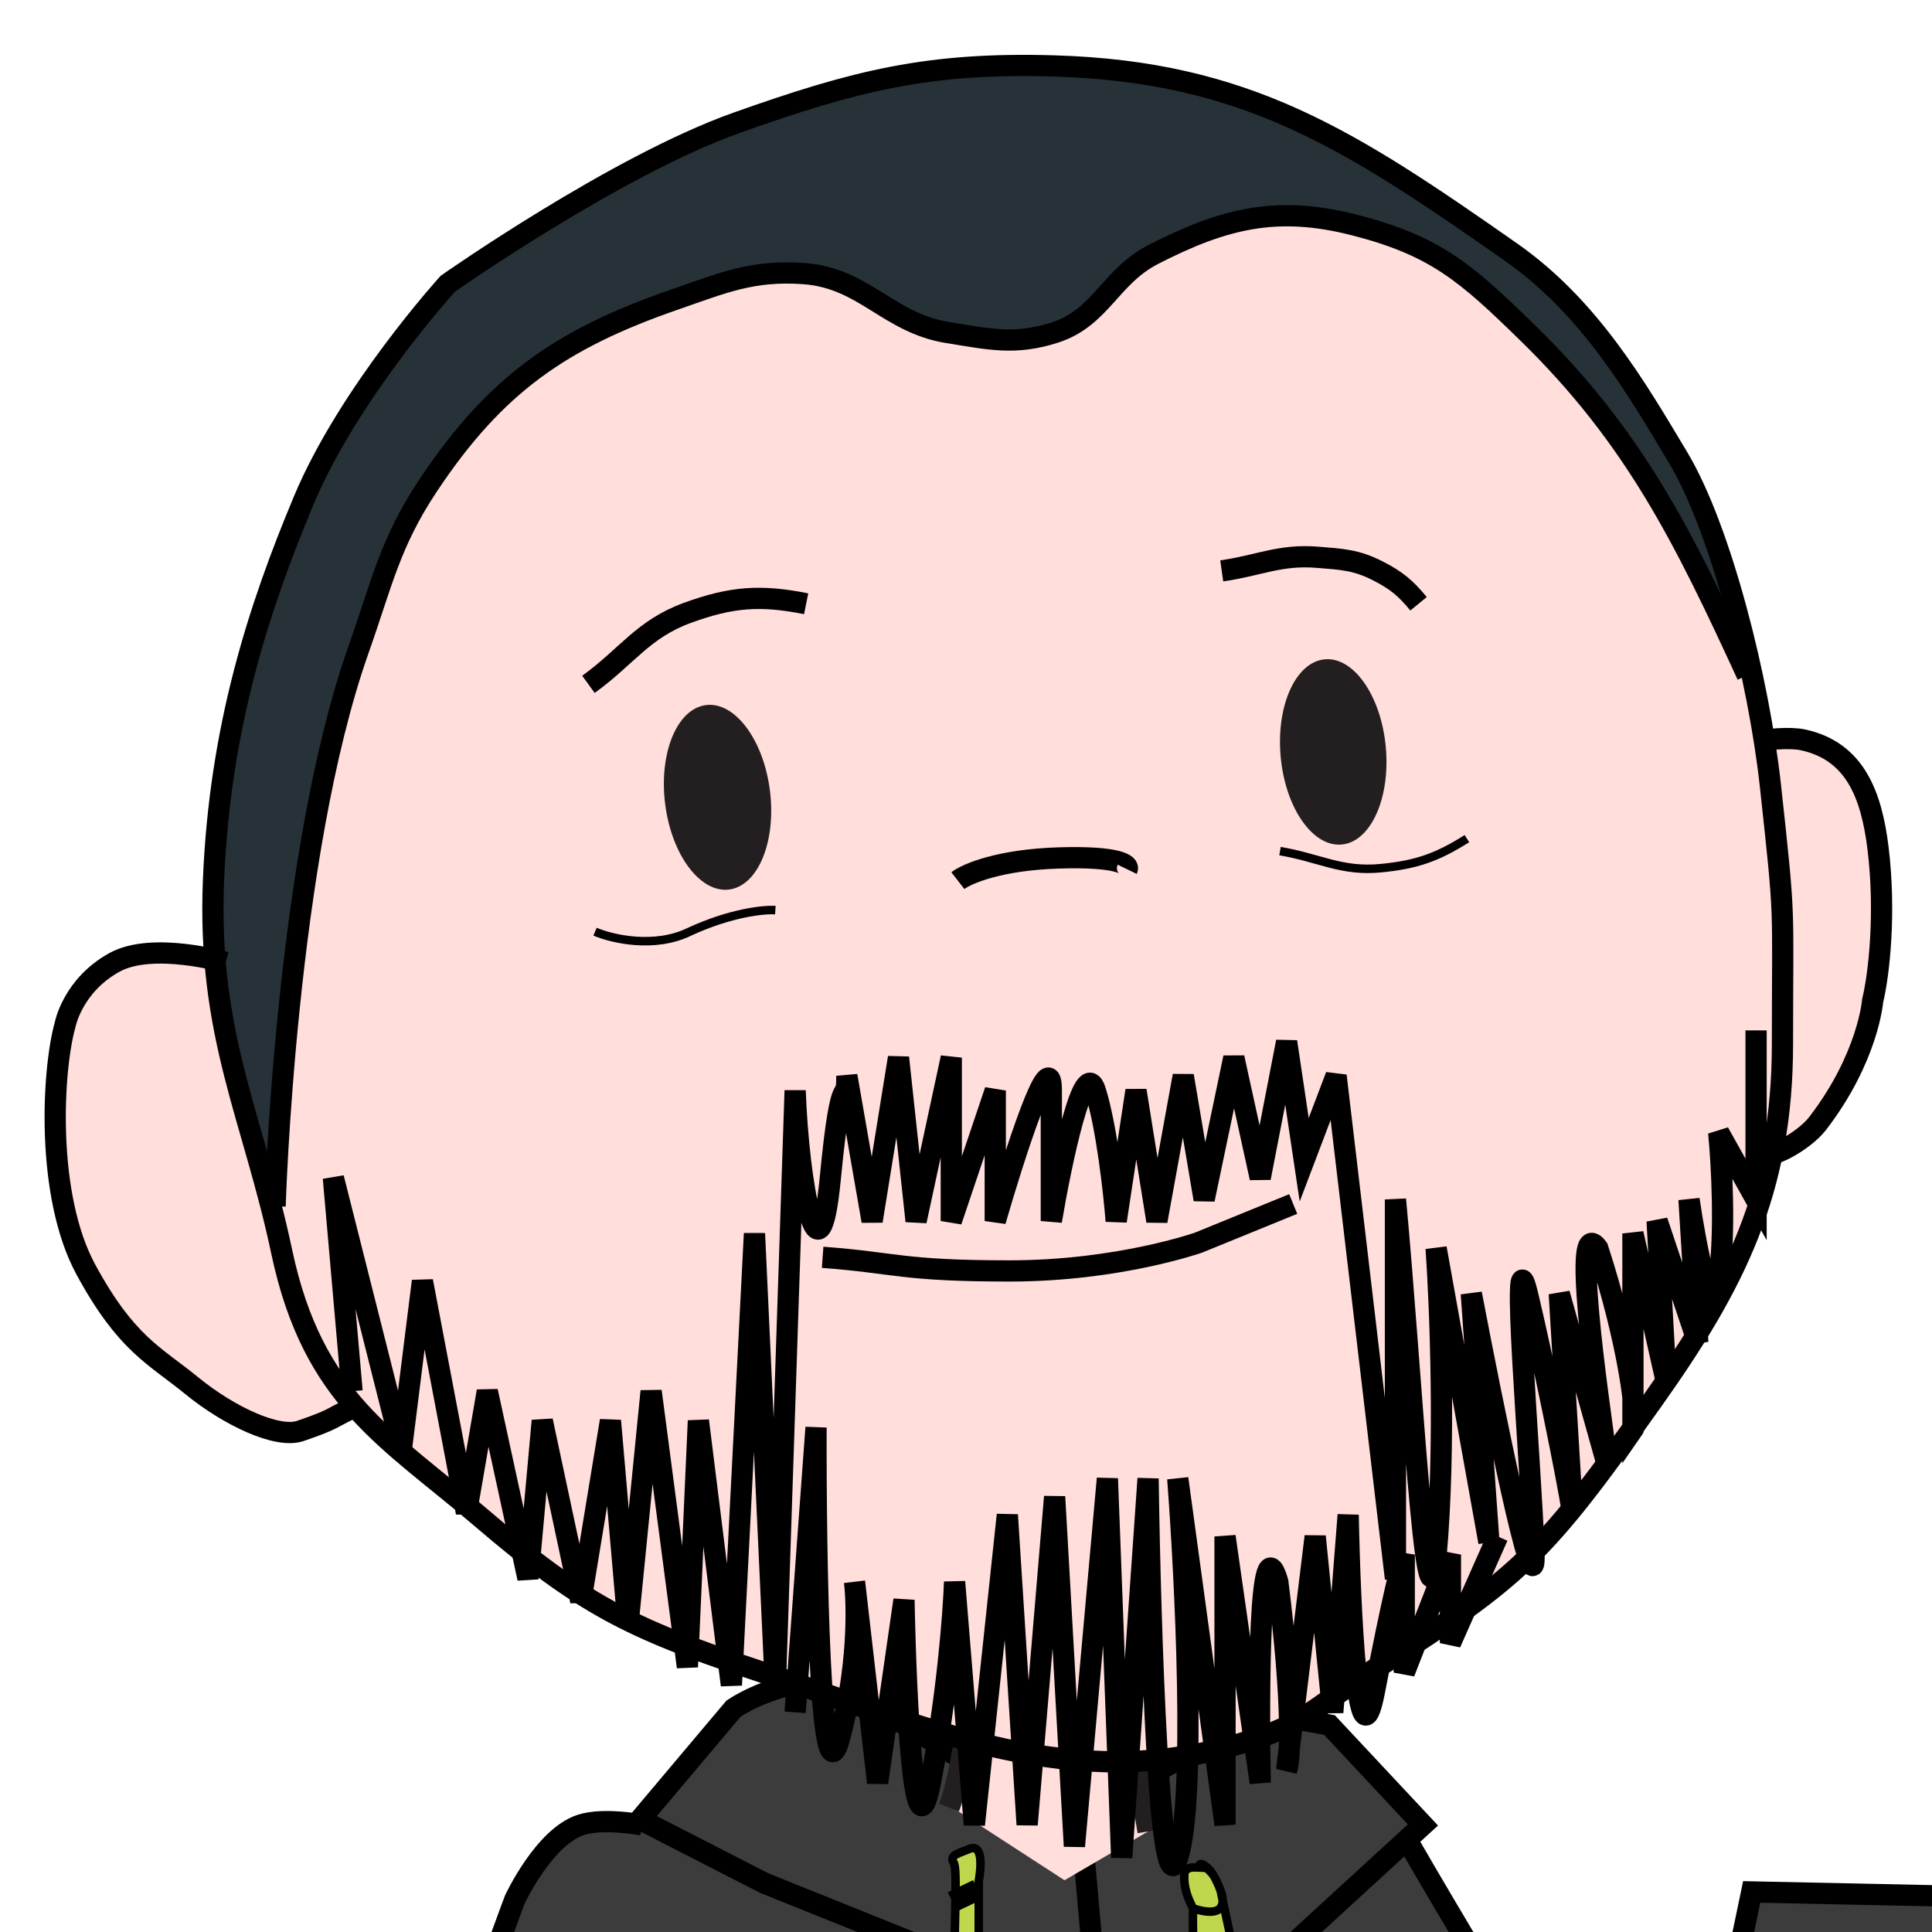 <svg width="455" height="455" viewBox="0 0 455 455" fill="none" xmlns="http://www.w3.org/2000/svg">
<g clip-path="url(#clip0_215_571)">
<path d="M216.263 407.292L250.701 430.308L297.567 404.189L313.103 407.292L334.594 428.756L331.228 434.186L346.764 460.563L387.675 522.627L393.89 527.282L401.14 506.077L413.05 445.565L461.988 446.858V458.753V466.77L457.587 493.405L447.747 529.35L434.024 557.537L419.265 572.278L401.14 580.553H392.077L380.684 577.449L364.63 568.399L352.719 560.641L341.068 553.4L342.621 572.278V682.699L338.996 770.88L141.69 780.448L131.592 722.005L127.708 710.11L117.351 700.025L108.806 686.836L99.485 670.545L92.752 648.564L88.351 628.135L86.538 610.809L88.351 585.983L90.681 560.641L99.485 515.386L117.351 458.753L125.378 440.91L133.405 431.859L141.432 428.756H151.012L169.914 407.292L176.646 399.793L187.003 395.914L195.807 397.983L216.263 407.292Z" fill="#3C3C3C"/>
<path d="M224.807 447.375V437.031L228.95 435.221L230.763 437.031V444.272V491.854L233.87 531.678L227.915 538.918H224.807L223.254 535.815V528.057L224.807 499.87V447.375Z" fill="#BFD74D"/>
<path d="M279.442 439.875H282.549L287.21 444.272L290.835 460.563L294.46 491.854L295.496 517.455L297.049 540.728L294.46 544.349L284.88 546.935L282.549 544.349V534.264L284.88 523.402L282.549 503.49L280.996 471.424V449.444L279.442 444.272V439.875Z" fill="#BFD74D"/>
<path d="M250.959 430.307C235.078 419.36 198.552 395.759 190.887 396.172C183.223 396.586 175.61 400.482 172.762 402.379L150.753 428.497L180.012 443.496L221.182 460.046" stroke="black" stroke-width="5"/>
<path d="M249.665 429.79L297.308 403.413L313.103 406.258L335.112 429.79L297.308 464.442" stroke="black" stroke-width="5"/>
<path d="M151.271 429.79C151.271 429.79 142.15 428.024 136.771 429.79C128.059 432.65 121.235 447.375 121.235 447.375C121.235 447.375 103.178 494.975 96.636 526.764C92.647 546.154 90.865 557.193 89.386 576.932C87.78 598.383 85.844 610.796 89.386 632.013C92.568 651.072 95.502 662.06 104.663 679.078C111.856 692.439 116.695 699.922 127.708 710.369C135.95 718.187 151.271 727.436 151.271 727.436L185.968 672.613C180.875 667.786 169.707 650.012 165.771 617.532C161.835 585.052 161.887 567.795 162.405 563.227L169.396 522.11" stroke="black" stroke-width="5"/>
<path d="M332.005 434.445C350.821 466.942 389.436 531.005 393.372 527.281C397.307 523.558 407.958 466.942 412.533 445.565L461.729 446.599C461.729 446.599 464.923 454.443 461.729 472.459C458.536 490.474 448.938 532.04 436.095 554.175C423.252 576.311 399.068 584.431 386.38 579.259C373.693 574.087 371.636 573.042 362.818 567.881C353.984 562.711 341.326 552.882 341.326 552.882" stroke="black" stroke-width="5"/>
<path d="M254.843 431.859L262.87 523.144V659.683V774.5" stroke="black" stroke-width="5"/>
<path d="M224.549 486.681C224.549 451.098 225.671 440.306 224.549 438.582C223.427 436.858 226.269 436.326 228.174 435.479C232.356 433.619 230.504 442.978 230.504 442.978V486.681L233.611 531.677C231.799 535.384 227.449 541.866 224.549 538.142C220.924 533.487 224.549 531.16 224.549 486.681Z" stroke="black" stroke-width="2"/>
<path d="M224.29 447.892L230.245 445.047" stroke="black" stroke-width="5"/>
<path d="M280.996 449.443C279.634 446.891 278.73 444.312 278.924 441.427C279.073 439.226 282.118 439.875 282.549 439.875C282.549 439.875 281.982 437.858 284.362 439.875C286.13 441.374 287.469 445.306 287.469 445.306M280.996 449.443C280.642 451.402 281.945 503.146 282.549 505.042C283.153 506.938 284.362 522.885 284.362 522.885C284.362 522.885 280.219 543.832 284.362 547.452C293.476 546.418 296.79 542.366 297.308 540.47C297.308 540.47 296.056 528.188 295.496 520.299C294.659 508.502 293.597 489.354 294.201 490.043C294.805 490.733 292.13 467.028 292.13 467.028L287.469 445.306M280.996 449.443C290.576 452.547 287.469 445.306 287.469 445.306" stroke="black" stroke-width="2"/>
<path d="M226.361 393.586L223.513 412.464" stroke="black" stroke-width="5"/>
<path d="M267.531 401.344L270.121 418.929" stroke="black" stroke-width="5"/>
<path d="M226.102 409.409L223.513 425.174L250.701 442.811L270.38 431.32L267.79 415.02H255.362L226.102 409.409Z" fill="#FFDEDB"/>
<path d="M223.511 425.709C225.79 419.723 226.791 410.923 227.395 409.409" stroke="#231F20" stroke-width="5"/>
<path d="M270.378 431.32L267.789 415.555" stroke="#231F20" stroke-width="5"/>
<path d="M116.574 59.625L166.807 32.102L190.37 23.284L220.924 16.87L248.629 15L281.255 19.543L314.398 32.903L338.996 47.867L366.961 68.71L384.568 90.889L400.881 118.412L410.979 150.745L415.64 173.725L425.738 174.527L433.765 178.535L439.462 188.155L442.31 202.05L443.346 217.014L441.274 235.719L433.765 257.096L423.926 268.052L417.712 271.526L414.863 283.818L408.39 300.118L396.22 320.159L374.729 349.553L352.979 373.335L328.898 389.635L303.523 406.737L289.023 411.814L269.085 414.219H248.371L217.04 406.737L176.905 393.109L146.352 381.351L117.092 361.043L83.431 331.649L69.967 336.994L61.422 336.192L47.181 328.176L32.94 315.884L22.841 304.393L15.591 286.49L13.002 270.724L14.038 246.942L18.439 234.383L30.609 225.298H49.77L61.163 150.211L96.119 76.727L116.574 59.625Z" fill="#FFDEDB"/>
<path d="M107.512 64.702L156.709 37.714L173.539 28.895L193.995 21.146L226.879 15.535H256.656L285.139 21.146L316.987 32.904L346.247 52.41L374.211 76.192L392.077 101.845L403.988 127.498L410.979 156.357L397.515 131.506L385.604 110.129L370.845 91.424L354.274 72.986L338.479 61.228L316.987 52.41H293.166L270.639 61.228L256.656 72.986L240.344 81.269L216.004 76.192L193.995 64.702H173.539L135.218 81.269L110.878 101.845L93.53 127.498L80.065 167.58L68.672 233.315L62.976 280.612L53.654 242.133L49.252 216.48L53.654 173.726L75.146 110.129L107.512 64.702Z" fill="#263238"/>
<path d="M82.914 327.641L78.512 277.405L94.566 341.002L99.485 301.721L109.842 356.233L114.762 327.641L124.343 371.732L127.709 334.589L136.771 377.076L143.762 334.589L147.905 382.42L153.343 327.641L161.888 392.574L164.477 334.589L172.245 396.85L177.682 290.498L182.602 396.85L187.263 256.829C188.04 278.741 192.856 305.409 195.549 277.405C198.242 249.401 199.433 261.372 199.433 253.356L205.388 287.559L211.602 249.08L215.745 287.559L224.031 249.08V287.559L234.388 256.829V287.559C238.79 272.328 247.594 244.858 247.594 256.829C247.594 268.801 247.594 282.304 247.594 287.559C249.924 273.753 255.258 248.278 257.951 256.829C260.644 265.38 262.353 280.879 262.871 287.559L267.532 256.829L272.451 287.559L278.666 253.356L283.585 282.482L290.576 249.08L296.791 277.405L303.005 245.339L307.148 273.129L314.657 253.356L328.639 371.732V282.482C332.264 320.872 335.941 391.345 338.22 366.12C340.498 340.895 339.169 307.511 338.22 293.972L350.648 363.181L346.506 304.661C351.166 329.066 361.886 382.634 361.265 365.318C360.488 343.674 355.568 287.559 359.711 304.661C363.025 318.342 369.205 348.573 370.327 356.233L367.22 304.661L378.613 345.277C376.024 326.751 370.068 285.421 376.283 293.972C383.533 316.204 385.949 334.767 384.568 336.727V290.498L392.336 324.969L390.265 287.559L399.845 316.151L397.774 282.482C399.414 293.616 403.108 313.051 404.765 301.721C406.422 290.392 405.456 273.664 404.765 266.716L413.569 282.482V242.667" stroke="black" stroke-width="5"/>
<path d="M187.263 403.263L192.182 336.192C192.096 367.545 193.063 426.136 197.62 409.676C202.177 393.215 201.935 378.056 201.245 372.533L206.683 419.83L212.897 376.809C213.328 399.522 215.175 439.925 219.111 419.83C223.047 399.736 224.549 379.926 224.808 372.533L229.468 429.717L237.236 356.767L241.897 429.717L248.37 352.492L253.031 434.794L260.799 348.217L264.165 437.466L270.38 348.217C270.897 383.845 273.021 451.575 277.371 437.466C281.721 423.357 279.183 372.088 277.371 348.217L288.505 429.717V361.844L296.791 419.83C296.359 397.829 296.583 357.569 300.934 372.533C304.662 402.247 303.868 414.486 303.005 416.891L309.737 361.844L313.88 403.263L317.505 356.767C317.937 379.124 319.784 418.708 323.719 398.186C327.655 377.664 330.02 368.258 330.711 366.12V393.91L341.586 366.12V386.963L352.72 361.844" stroke="black" stroke-width="5"/>
<path d="M193.736 296.11C210.926 297.362 212.12 299.316 237.754 299.316C263.388 299.316 282.29 292.636 282.29 292.636L304.558 283.551" stroke="black" stroke-width="5"/>
<path d="M301.452 200.447C310.755 202.012 315.891 205.383 325.273 204.455C333.549 203.637 338.373 201.977 345.47 197.507" stroke="black" stroke-width="2"/>
<path d="M355.827 59.358C318.023 32.903 293.572 16.889 248.37 15.534C218.725 14.646 201.581 18.93 173.539 28.895C144.963 39.051 105.44 66.84 105.44 66.84C105.44 66.84 82.136 92.492 71.52 117.878C60.904 143.263 51.786 171.271 50.288 207.127C48.753 243.876 59.61 262.975 66.342 294.774C73.753 329.779 91.484 338.725 113.467 357.569C136.81 377.578 148.522 383.565 177.423 393.109C216.39 405.976 249.122 421.989 288.764 411.546C307.211 406.687 307.474 403.355 323.719 393.109C358.521 371.159 363.595 365.853 389.229 329.779C408.61 302.505 419.783 280.447 419.783 245.873C419.783 211.67 420.56 218.083 416.935 184.949C414.246 160.374 405.399 124.769 395.185 107.723C385.327 91.274 374.393 72.349 355.827 59.358Z" stroke="black" stroke-width="5"/>
<path d="M64.788 284.085C64.788 284.085 67.217 201.579 84.467 152.883C89.924 137.478 91.791 127.931 100.78 114.404C116.656 90.512 132.169 79.806 158.78 70.581C170.304 66.585 177.207 63.564 189.334 64.435C203.552 65.455 209.17 76.079 223.254 78.33C232.947 79.879 239.002 81.327 248.37 78.33C259.324 74.826 261.398 65.145 271.674 59.892C288.333 51.375 300.748 48.361 318.8 52.944C338.065 57.836 345.29 64.268 359.711 78.33C384.968 102.958 396.602 126.63 411.497 159.029" stroke="black" stroke-width="5"/>
<path d="M53.136 226.634C53.136 226.634 36 221.683 26.984 226.634C17.095 232.065 15.332 241.331 15.332 241.331C12.311 252.109 10.723 281.52 20.252 299.049C29.781 316.579 36.392 319.18 45.109 326.305C53.827 333.431 65.273 338.869 70.743 336.994C79.026 334.155 77.735 334.055 82.913 331.65" stroke="black" stroke-width="5"/>
<path d="M415.899 174.26C415.899 174.26 421.341 173.517 424.703 174.26C436.871 176.948 440.767 187.169 442.31 199.912C444.123 214.876 442.569 229.306 441.016 235.719C441.016 235.719 439.98 249.08 428.069 264.578C424.724 268.931 415.899 273.485 415.899 271.259" stroke="black" stroke-width="5"/>
<ellipse cx="12.435" cy="21.885" rx="12.435" ry="21.885" transform="matrix(0.991 -0.136 0.128 0.992 153.861 167.751)" fill="#231F20"/>
<ellipse cx="12.431" cy="21.891" rx="12.431" ry="21.891" transform="matrix(0.995 -0.1 0.094 0.996 299.558 156.523)" fill="#231F20"/>
<path d="M138.583 161.167C147.684 154.592 151.416 148.159 161.887 144.332C172.21 140.559 179.103 140.032 189.852 142.194M287.728 134.445C296.525 133.193 301.401 130.527 310.255 131.238C315.93 131.695 319.396 131.835 324.496 134.445C328.755 136.625 331.008 138.447 334.077 142.194M225.584 207.395C227.656 205.791 235.32 202.478 249.406 202.05C263.492 201.623 265.978 203.654 265.46 204.723" stroke="black" stroke-width="5"/>
<path d="M140.137 219.419C144.107 221.112 154.119 223.481 162.405 219.419C172.141 214.93 179.926 214.164 182.602 214.342" stroke="black" stroke-width="2"/>
</g>
<defs>
<clipPath id="clip0_215_571">
<rect width="455" height="455" fill="white"/>
</clipPath>
</defs>
</svg>
